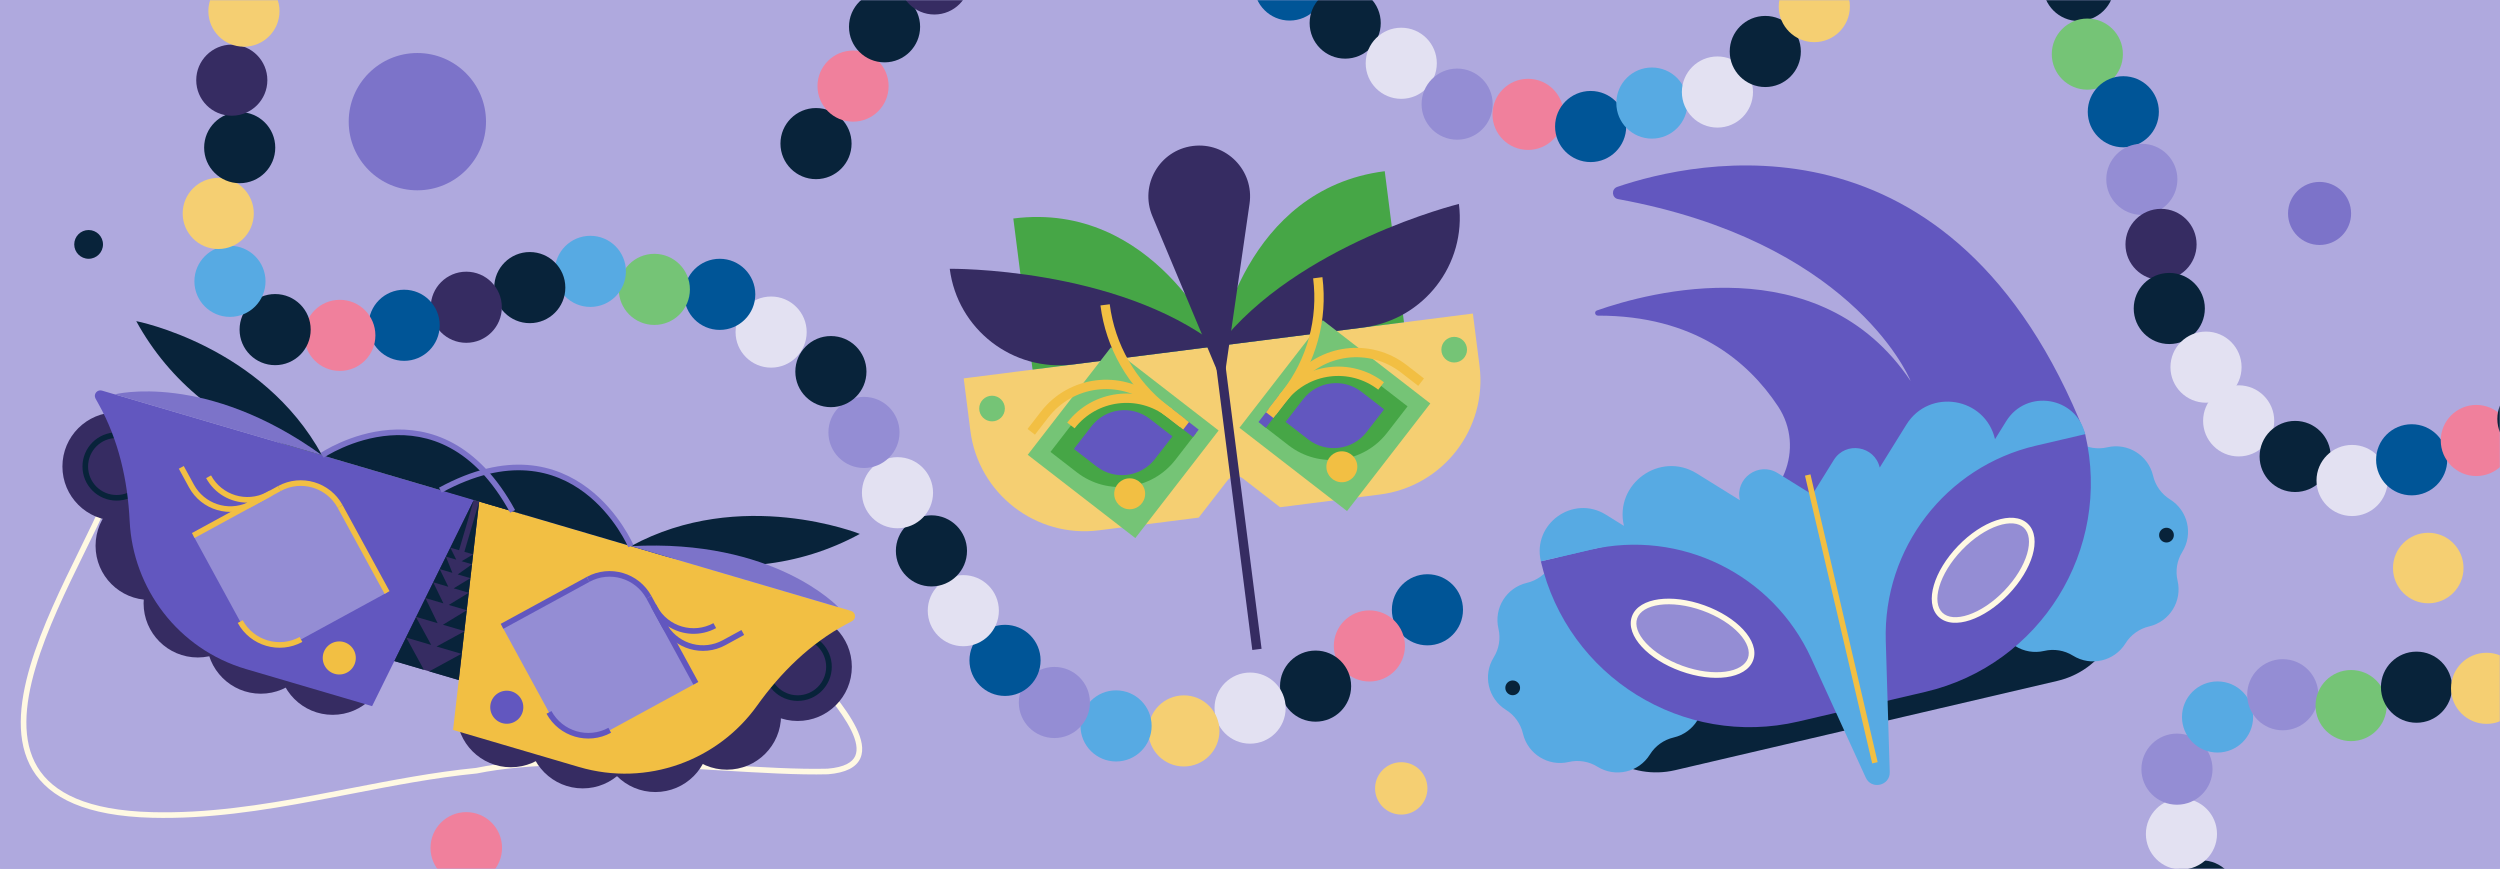 <svg width="1335" height="464" viewBox="0 0 1335 464" fill="none" xmlns="http://www.w3.org/2000/svg">
<g clip-path="url(#clip0_1528_84970)">
<rect width="1335" height="464" fill="#AFA9DE"/>
<mask id="mask0_1528_84970" style="mask-type:luminance" maskUnits="userSpaceOnUse" x="0" y="0" width="1335" height="464">
<path d="M1335 0H0V464H1335V0Z" fill="white"/>
</mask>
<g mask="url(#mask0_1528_84970)">
<path d="M1335 -0.33H0V464.33H1335V-0.33Z" fill="#AFA9DE"/>
<path d="M435.75 95.67C446.238 95.67 454.74 87.168 454.74 76.68C454.74 66.192 446.238 57.69 435.75 57.69C425.262 57.69 416.76 66.192 416.76 76.68C416.76 87.168 425.262 95.67 435.75 95.67Z" fill="#08233A"/>
<path d="M455.53 64.97C466.017 64.97 474.52 56.468 474.52 45.98C474.52 35.492 466.017 26.99 455.53 26.99C445.042 26.99 436.54 35.492 436.54 45.98C436.54 56.468 445.042 64.97 455.53 64.97Z" fill="#F0809C"/>
<path d="M472.35 33.3C482.838 33.3 491.34 24.798 491.34 14.31C491.34 3.822 482.838 -4.68 472.35 -4.68C461.862 -4.68 453.36 3.822 453.36 14.31C453.36 24.798 461.862 33.3 472.35 33.3Z" fill="#08233A"/>
<path d="M498.95 7.75C509.438 7.75 517.94 -0.752 517.94 -11.24C517.94 -21.728 509.438 -30.23 498.95 -30.23C488.462 -30.23 479.96 -21.728 479.96 -11.24C479.96 -0.752 488.462 7.75 498.95 7.75Z" fill="#362C62"/>
<path d="M688.67 10.98C699.158 10.98 707.66 2.478 707.66 -8.01C707.66 -18.498 699.158 -27 688.67 -27C678.182 -27 669.68 -18.498 669.68 -8.01C669.68 2.478 678.182 10.98 688.67 10.98Z" fill="#005597"/>
<path d="M718.33 31.32C728.818 31.32 737.32 22.818 737.32 12.33C737.32 1.842 728.818 -6.66 718.33 -6.66C707.842 -6.66 699.34 1.842 699.34 12.33C699.34 22.818 707.842 31.32 718.33 31.32Z" fill="#08233A"/>
<path d="M748.27 52.78C758.758 52.78 767.26 44.278 767.26 33.79C767.26 23.302 758.758 14.8 748.27 14.8C737.782 14.8 729.28 23.302 729.28 33.79C729.28 44.278 737.782 52.78 748.27 52.78Z" fill="#E3E1F2"/>
<path d="M778.11 74.6C788.598 74.6 797.1 66.098 797.1 55.61C797.1 45.122 788.598 36.62 778.11 36.62C767.622 36.62 759.12 45.122 759.12 55.61C759.12 66.098 767.622 74.6 778.11 74.6Z" fill="#948DD4"/>
<path d="M815.98 80.06C826.468 80.06 834.97 71.558 834.97 61.07C834.97 50.582 826.468 42.08 815.98 42.08C805.492 42.08 796.99 50.582 796.99 61.07C796.99 71.558 805.492 80.06 815.98 80.06Z" fill="#F0809C"/>
<path d="M849.4 86.55C859.888 86.55 868.39 78.048 868.39 67.56C868.39 57.072 859.888 48.57 849.4 48.57C838.912 48.57 830.41 57.072 830.41 67.56C830.41 78.048 838.912 86.55 849.4 86.55Z" fill="#005597"/>
<path d="M882.11 74.03C892.598 74.03 901.1 65.528 901.1 55.04C901.1 44.552 892.598 36.05 882.11 36.05C871.622 36.05 863.12 44.552 863.12 55.04C863.12 65.528 871.622 74.03 882.11 74.03Z" fill="#57AAE3"/>
<path d="M917.11 68.13C927.598 68.13 936.1 59.628 936.1 49.14C936.1 38.652 927.598 30.15 917.11 30.15C906.622 30.15 898.12 38.652 898.12 49.14C898.12 59.628 906.622 68.13 917.11 68.13Z" fill="#E3E1F2"/>
<path d="M942.66 46.48C953.148 46.48 961.65 37.978 961.65 27.49C961.65 17.002 953.148 8.5 942.66 8.5C932.172 8.5 923.67 17.002 923.67 27.49C923.67 37.978 932.172 46.48 942.66 46.48Z" fill="#08233A"/>
<path d="M968.84 22.51C979.328 22.51 987.83 14.008 987.83 3.52C987.83 -6.968 979.328 -15.47 968.84 -15.47C958.352 -15.47 949.85 -6.968 949.85 3.52C949.85 14.008 958.352 22.51 968.84 22.51Z" fill="#F5CF72"/>
<path d="M1109.99 11.22C1120.48 11.22 1128.98 2.718 1128.98 -7.77C1128.98 -18.258 1120.48 -26.76 1109.99 -26.76C1099.5 -26.76 1091 -18.258 1091 -7.77C1091 2.718 1099.5 11.22 1109.99 11.22Z" fill="#08233A"/>
<path d="M1114.64 47.89C1125.13 47.89 1133.63 39.388 1133.63 28.9C1133.63 18.412 1125.13 9.91 1114.64 9.91C1104.15 9.91 1095.65 18.412 1095.65 28.9C1095.65 39.388 1104.15 47.89 1114.64 47.89Z" fill="#75C476"/>
<path d="M1133.85 78.67C1144.34 78.67 1152.84 70.168 1152.84 59.68C1152.84 49.192 1144.34 40.69 1133.85 40.69C1123.36 40.69 1114.86 49.192 1114.86 59.68C1114.86 70.168 1123.36 78.67 1133.85 78.67Z" fill="#005597"/>
<path d="M1143.74 114.76C1154.23 114.76 1162.73 106.258 1162.73 95.77C1162.73 85.282 1154.23 76.78 1143.74 76.78C1133.25 76.78 1124.75 85.282 1124.75 95.77C1124.75 106.258 1133.25 114.76 1143.74 114.76Z" fill="#948DD4"/>
<path d="M1153.99 149.5C1164.48 149.5 1172.98 140.998 1172.98 130.51C1172.98 120.022 1164.48 111.52 1153.99 111.52C1143.5 111.52 1135 120.022 1135 130.51C1135 140.998 1143.5 149.5 1153.99 149.5Z" fill="#362C62"/>
<path d="M1158.4 183.72C1168.89 183.72 1177.39 175.218 1177.39 164.73C1177.39 154.242 1168.89 145.74 1158.4 145.74C1147.91 145.74 1139.41 154.242 1139.41 164.73C1139.41 175.218 1147.91 183.72 1158.4 183.72Z" fill="#08233A"/>
<path d="M1178.01 215.05C1188.5 215.05 1197 206.548 1197 196.06C1197 185.572 1188.5 177.07 1178.01 177.07C1167.52 177.07 1159.02 185.572 1159.02 196.06C1159.02 206.548 1167.52 215.05 1178.01 215.05Z" fill="#E3E1F2"/>
<path d="M1195.45 243.74C1205.94 243.74 1214.44 235.238 1214.44 224.75C1214.44 214.262 1205.94 205.76 1195.45 205.76C1184.96 205.76 1176.46 214.262 1176.46 224.75C1176.46 235.238 1184.96 243.74 1195.45 243.74Z" fill="#E3E1F2"/>
<path d="M1225.61 262.74C1236.1 262.74 1244.6 254.238 1244.6 243.75C1244.6 233.262 1236.1 224.76 1225.61 224.76C1215.12 224.76 1206.62 233.262 1206.62 243.75C1206.62 254.238 1215.12 262.74 1225.61 262.74Z" fill="#08233A"/>
<path d="M1256 275.57C1266.49 275.57 1274.99 267.068 1274.99 256.58C1274.99 246.092 1266.49 237.59 1256 237.59C1245.51 237.59 1237.01 246.092 1237.01 256.58C1237.01 267.068 1245.51 275.57 1256 275.57Z" fill="#E3E1F2"/>
<path d="M1287.83 264.52C1298.32 264.52 1306.82 256.018 1306.82 245.53C1306.82 235.042 1298.32 226.54 1287.83 226.54C1277.34 226.54 1268.84 235.042 1268.84 245.53C1268.84 256.018 1277.34 264.52 1287.83 264.52Z" fill="#005597"/>
<path d="M1322.35 254.21C1332.84 254.21 1341.34 245.708 1341.34 235.22C1341.34 224.732 1332.84 216.23 1322.35 216.23C1311.86 216.23 1303.36 224.732 1303.36 235.22C1303.36 245.708 1311.86 254.21 1322.35 254.21Z" fill="#F0809C"/>
<path d="M1352.57 242.73C1363.06 242.73 1371.56 234.228 1371.56 223.74C1371.56 213.252 1363.06 204.75 1352.57 204.75C1342.08 204.75 1333.58 213.252 1333.58 223.74C1333.58 234.228 1342.08 242.73 1352.57 242.73Z" fill="#08233A"/>
<path d="M1175.61 497.4C1186.1 497.4 1194.6 488.898 1194.6 478.41C1194.6 467.922 1186.1 459.42 1175.61 459.42C1165.12 459.42 1156.62 467.922 1156.62 478.41C1156.62 488.898 1165.12 497.4 1175.61 497.4Z" fill="#08233A"/>
<path d="M1164.89 464.33C1175.38 464.33 1183.88 455.828 1183.88 445.34C1183.88 434.852 1175.38 426.35 1164.89 426.35C1154.4 426.35 1145.9 434.852 1145.9 445.34C1145.9 455.828 1154.4 464.33 1164.89 464.33Z" fill="#E3E1F2"/>
<path d="M1162.5 429.72C1172.99 429.72 1181.49 421.218 1181.49 410.73C1181.49 400.242 1172.99 391.74 1162.5 391.74C1152.01 391.74 1143.51 400.242 1143.51 410.73C1143.51 421.218 1152.01 429.72 1162.5 429.72Z" fill="#948DD4"/>
<path d="M1184.17 401.86C1194.66 401.86 1203.16 393.358 1203.16 382.87C1203.16 372.382 1194.66 363.88 1184.17 363.88C1173.68 363.88 1165.18 372.382 1165.18 382.87C1165.18 393.358 1173.68 401.86 1184.17 401.86Z" fill="#57AAE3"/>
<path d="M1218.99 389.98C1229.48 389.98 1237.98 381.478 1237.98 370.99C1237.98 360.502 1229.48 352 1218.99 352C1208.5 352 1200 360.502 1200 370.99C1200 381.478 1208.5 389.98 1218.99 389.98Z" fill="#948DD4"/>
<path d="M1255.49 395.77C1265.98 395.77 1274.48 387.268 1274.48 376.78C1274.48 366.292 1265.98 357.79 1255.49 357.79C1245 357.79 1236.5 366.292 1236.5 376.78C1236.5 387.268 1245 395.77 1255.49 395.77Z" fill="#75C476"/>
<path d="M1290.41 385.95C1300.9 385.95 1309.4 377.448 1309.4 366.96C1309.4 356.472 1300.9 347.97 1290.41 347.97C1279.92 347.97 1271.42 356.472 1271.42 366.96C1271.42 377.448 1279.92 385.95 1290.41 385.95Z" fill="#08233A"/>
<path d="M1327.83 386.55C1338.32 386.55 1346.82 378.048 1346.82 367.56C1346.82 357.072 1338.32 348.57 1327.83 348.57C1317.34 348.57 1308.84 357.072 1308.84 367.56C1308.84 378.048 1317.34 386.55 1327.83 386.55Z" fill="#F5CF72"/>
<path d="M762.25 344.62C772.738 344.62 781.24 336.118 781.24 325.63C781.24 315.142 772.738 306.64 762.25 306.64C751.762 306.64 743.26 315.142 743.26 325.63C743.26 336.118 751.762 344.62 762.25 344.62Z" fill="#005597"/>
<path d="M731.25 363.93C741.738 363.93 750.24 355.428 750.24 344.94C750.24 334.452 741.738 325.95 731.25 325.95C720.762 325.95 712.26 334.452 712.26 344.94C712.26 355.428 720.762 363.93 731.25 363.93Z" fill="#F0809C"/>
<path d="M702.52 385.38C713.008 385.38 721.51 376.878 721.51 366.39C721.51 355.902 713.008 347.4 702.52 347.4C692.032 347.4 683.53 355.902 683.53 366.39C683.53 376.878 692.032 385.38 702.52 385.38Z" fill="#08233A"/>
<path d="M667.55 397.12C678.037 397.12 686.54 388.618 686.54 378.13C686.54 367.642 678.037 359.14 667.55 359.14C657.062 359.14 648.56 367.642 648.56 378.13C648.56 388.618 657.062 397.12 667.55 397.12Z" fill="#E3E1F2"/>
<path d="M632.19 409.3C642.678 409.3 651.18 400.798 651.18 390.31C651.18 379.822 642.678 371.32 632.19 371.32C621.702 371.32 613.2 379.822 613.2 390.31C613.2 400.798 621.702 409.3 632.19 409.3Z" fill="#F5CF72"/>
<path d="M595.98 406.63C606.468 406.63 614.97 398.128 614.97 387.64C614.97 377.152 606.468 368.65 595.98 368.65C585.492 368.65 576.99 377.152 576.99 387.64C576.99 398.128 585.492 406.63 595.98 406.63Z" fill="#57AAE3"/>
<path d="M563.04 394.12C573.528 394.12 582.03 385.618 582.03 375.13C582.03 364.642 573.528 356.14 563.04 356.14C552.552 356.14 544.05 364.642 544.05 375.13C544.05 385.618 552.552 394.12 563.04 394.12Z" fill="#948DD4"/>
<path d="M536.68 371.63C547.168 371.63 555.67 363.128 555.67 352.64C555.67 342.152 547.168 333.65 536.68 333.65C526.192 333.65 517.69 342.152 517.69 352.64C517.69 363.128 526.192 371.63 536.68 371.63Z" fill="#005597"/>
<path d="M514.41 345.09C524.898 345.09 533.4 336.588 533.4 326.1C533.4 315.612 524.898 307.11 514.41 307.11C503.922 307.11 495.42 315.612 495.42 326.1C495.42 336.588 503.922 345.09 514.41 345.09Z" fill="#E3E1F2"/>
<path d="M497.39 313.16C507.878 313.16 516.38 304.658 516.38 294.17C516.38 283.682 507.878 275.18 497.39 275.18C486.902 275.18 478.4 283.682 478.4 294.17C478.4 304.658 486.902 313.16 497.39 313.16Z" fill="#08233A"/>
<path d="M479.26 282.1C489.747 282.1 498.25 273.598 498.25 263.11C498.25 252.622 489.747 244.12 479.26 244.12C468.772 244.12 460.27 252.622 460.27 263.11C460.27 273.598 468.772 282.1 479.26 282.1Z" fill="#E3E1F2"/>
<path d="M461.36 249.91C471.848 249.91 480.35 241.408 480.35 230.92C480.35 220.432 471.848 211.93 461.36 211.93C450.872 211.93 442.37 220.432 442.37 230.92C442.37 241.408 450.872 249.91 461.36 249.91Z" fill="#948DD4"/>
<path d="M443.7 217.43C454.188 217.43 462.69 208.928 462.69 198.44C462.69 187.952 454.188 179.45 443.7 179.45C433.212 179.45 424.71 187.952 424.71 198.44C424.71 208.928 433.212 217.43 443.7 217.43Z" fill="#08233A"/>
<path d="M411.78 196.32C422.268 196.32 430.77 187.818 430.77 177.33C430.77 166.842 422.268 158.34 411.78 158.34C401.292 158.34 392.79 166.842 392.79 177.33C392.79 187.818 401.292 196.32 411.78 196.32Z" fill="#E3E1F2"/>
<path d="M384.34 176.17C394.827 176.17 403.33 167.668 403.33 157.18C403.33 146.692 394.827 138.19 384.34 138.19C373.852 138.19 365.35 146.692 365.35 157.18C365.35 167.668 373.852 176.17 384.34 176.17Z" fill="#005597"/>
<path d="M349.42 173.52C359.908 173.52 368.41 165.018 368.41 154.53C368.41 144.042 359.908 135.54 349.42 135.54C338.932 135.54 330.43 144.042 330.43 154.53C330.43 165.018 338.932 173.52 349.42 173.52Z" fill="#75C476"/>
<path d="M315.25 163.9C325.738 163.9 334.24 155.398 334.24 144.91C334.24 134.422 325.738 125.92 315.25 125.92C304.762 125.92 296.26 134.422 296.26 144.91C296.26 155.398 304.762 163.9 315.25 163.9Z" fill="#57AAE3"/>
<path d="M282.9 172.57C293.388 172.57 301.89 164.068 301.89 153.58C301.89 143.092 293.388 134.59 282.9 134.59C272.412 134.59 263.91 143.092 263.91 153.58C263.91 164.068 272.412 172.57 282.9 172.57Z" fill="#08233A"/>
<path d="M248.99 183.06C259.478 183.06 267.98 174.558 267.98 164.07C267.98 153.582 259.478 145.08 248.99 145.08C238.502 145.08 230 153.582 230 164.07C230 174.558 238.502 183.06 248.99 183.06Z" fill="#362C62"/>
<path d="M215.81 192.69C226.298 192.69 234.8 184.188 234.8 173.7C234.8 163.212 226.298 154.71 215.81 154.71C205.322 154.71 196.82 163.212 196.82 173.7C196.82 184.188 205.322 192.69 215.81 192.69Z" fill="#005597"/>
<path d="M181.47 198.08C191.958 198.08 200.46 189.578 200.46 179.09C200.46 168.602 191.958 160.1 181.47 160.1C170.982 160.1 162.48 168.602 162.48 179.09C162.48 189.578 170.982 198.08 181.47 198.08Z" fill="#F0809C"/>
<path d="M146.92 195C157.408 195 165.91 186.498 165.91 176.01C165.91 165.522 157.408 157.02 146.92 157.02C136.432 157.02 127.93 165.522 127.93 176.01C127.93 186.498 136.432 195 146.92 195Z" fill="#08233A"/>
<path d="M122.8 169.22C133.287 169.22 141.79 160.718 141.79 150.23C141.79 139.742 133.287 131.24 122.8 131.24C112.312 131.24 103.81 139.742 103.81 150.23C103.81 160.718 112.312 169.22 122.8 169.22Z" fill="#57AAE3"/>
<path d="M116.54 132.97C127.028 132.97 135.53 124.468 135.53 113.98C135.53 103.492 127.028 94.99 116.54 94.99C106.052 94.99 97.55 103.492 97.55 113.98C97.55 124.468 106.052 132.97 116.54 132.97Z" fill="#F5CF72"/>
<path d="M128 97.83C138.488 97.83 146.99 89.328 146.99 78.84C146.99 68.352 138.488 59.85 128 59.85C117.512 59.85 109.01 68.352 109.01 78.84C109.01 89.328 117.512 97.83 128 97.83Z" fill="#08233A"/>
<path d="M123.78 61.8C134.268 61.8 142.77 53.298 142.77 42.81C142.77 32.322 134.268 23.82 123.78 23.82C113.292 23.82 104.79 32.322 104.79 42.81C104.79 53.298 113.292 61.8 123.78 61.8Z" fill="#362C62"/>
<path d="M130.26 24.94C140.748 24.94 149.25 16.438 149.25 5.95C149.25 -4.538 140.748 -13.04 130.26 -13.04C119.772 -13.04 111.27 -4.538 111.27 5.95C111.27 16.438 119.772 24.94 130.26 24.94Z" fill="#F5CF72"/>
<path fill-rule="evenodd" clip-rule="evenodd" d="M19.956 409.548C28.265 423.332 46.561 432.808 81.318 433.691C110.541 434.431 139.366 429.965 168.129 424.579C174.202 423.442 180.275 422.264 186.348 421.085C208.967 416.695 231.592 412.303 254.256 410.055C281.831 404.459 317.581 404.894 351.951 406.548C362.762 407.068 373.431 407.709 383.676 408.324C406.115 409.671 426.524 410.896 441.957 410.472C451.12 409.71 455.21 406.973 456.678 403.704C458.202 400.314 457.282 395.61 454.571 390.054C451.901 384.585 447.703 378.709 443.387 373.245C440.74 369.895 438.128 366.793 435.803 364.032C434.3 362.249 432.918 360.607 431.724 359.134L434.055 357.246C435.164 358.615 436.518 360.222 438.01 361.995C440.379 364.809 443.097 368.039 445.741 371.385C450.091 376.892 454.452 382.971 457.267 388.738C460.039 394.418 461.528 400.232 459.415 404.934C457.249 409.754 451.667 412.682 442.163 413.465L442.122 413.468L442.081 413.469C426.508 413.901 405.86 412.662 383.317 411.309C373.104 410.696 362.502 410.059 351.807 409.545C317.395 407.888 281.954 407.482 254.779 413.01L254.704 413.025L254.628 413.033C232.091 415.264 209.62 419.625 186.995 424.016C180.903 425.198 174.8 426.383 168.681 427.528C139.883 432.92 110.798 437.439 81.242 436.69C46.109 435.797 26.49 426.197 17.387 411.097C8.337 396.083 10.05 376.191 16.137 355.606C22.241 334.96 32.881 313.184 42.229 294.136L42.59 293.4C47.138 284.134 51.356 275.539 54.606 268.007C57.955 260.245 60.205 253.763 60.77 248.926L63.75 249.274C63.13 254.582 60.718 261.414 57.36 269.196C54.081 276.796 49.834 285.449 45.303 294.682L44.922 295.458C35.551 314.552 25.033 336.097 19.013 356.457C12.975 376.878 11.596 395.678 19.956 409.548Z" fill="#FFF9E3"/>
<path d="M425.95 385C441.928 385 454.88 372.048 454.88 356.07C454.88 340.092 441.928 327.14 425.95 327.14C409.972 327.14 397.02 340.092 397.02 356.07C397.02 372.048 409.972 385 425.95 385Z" fill="#362C62"/>
<path d="M388.15 411.01C404.128 411.01 417.08 398.058 417.08 382.08C417.08 366.102 404.128 353.15 388.15 353.15C372.173 353.15 359.22 366.102 359.22 382.08C359.22 398.058 372.173 411.01 388.15 411.01Z" fill="#362C62"/>
<path d="M349.95 422.95C365.928 422.95 378.88 409.998 378.88 394.02C378.88 378.042 365.928 365.09 349.95 365.09C333.972 365.09 321.02 378.042 321.02 394.02C321.02 409.998 333.972 422.95 349.95 422.95Z" fill="#362C62"/>
<path d="M311.18 421C327.158 421 340.11 408.048 340.11 392.07C340.11 376.092 327.158 363.14 311.18 363.14C295.202 363.14 282.25 376.092 282.25 392.07C282.25 408.048 295.202 421 311.18 421Z" fill="#362C62"/>
<path d="M272.81 409.71C288.788 409.71 301.74 396.758 301.74 380.78C301.74 364.802 288.788 351.85 272.81 351.85C256.833 351.85 243.88 364.802 243.88 380.78C243.88 396.758 256.833 409.71 272.81 409.71Z" fill="#362C62"/>
<path fill-rule="evenodd" clip-rule="evenodd" d="M425.95 340.85C417.545 340.85 410.73 347.664 410.73 356.07C410.73 364.476 417.545 371.29 425.95 371.29C434.356 371.29 441.17 364.476 441.17 356.07C441.17 347.664 434.356 340.85 425.95 340.85ZM407.73 356.07C407.73 346.007 415.888 337.85 425.95 337.85C436.013 337.85 444.17 346.007 444.17 356.07C444.17 366.133 436.013 374.29 425.95 374.29C415.888 374.29 407.73 366.133 407.73 356.07Z" fill="#08233A"/>
<path d="M208.508 352.416L254.173 365.847L280.847 275.159L235.182 261.727L208.508 352.416Z" fill="#362C62"/>
<path d="M382.24 304.99L426.64 318.05L454.47 326.23C457 326.97 457.36 330.42 455.03 331.66L451.89 333.34C432.64 343.63 416.98 359.06 404.29 376.81C383.4 406.03 345.62 420.3 309.22 409.59L241.94 389.8L255.88 267.81L382.25 304.98L382.24 304.99Z" fill="#F2BF43"/>
<path d="M371.58 364.884L325.815 389.846C314.113 396.229 299.433 391.911 293.05 380.209L268.088 334.444L313.853 309.482C325.555 303.099 340.235 307.417 346.618 319.119L371.58 364.884Z" fill="#948DD4"/>
<path fill-rule="evenodd" clip-rule="evenodd" d="M326.329 391.277C314.001 398.004 298.56 393.455 291.833 381.129L294.467 379.691C300.401 390.565 314.02 394.576 324.892 388.643L326.329 391.277Z" fill="#6257BF"/>
<path fill-rule="evenodd" clip-rule="evenodd" d="M267.362 333.133L313.322 308.073L314.758 310.707L268.798 335.767L267.362 333.133Z" fill="#6257BF"/>
<path fill-rule="evenodd" clip-rule="evenodd" d="M313.332 308.063C325.66 301.336 341.1 305.885 347.827 318.211L345.193 319.648C339.26 308.775 325.64 304.764 314.769 310.697L313.332 308.063Z" fill="#6257BF"/>
<path fill-rule="evenodd" clip-rule="evenodd" d="M347.827 318.212L372.897 364.172L370.263 365.608L345.193 319.648L347.827 318.212Z" fill="#6257BF"/>
<path fill-rule="evenodd" clip-rule="evenodd" d="M347.643 324.128L350.275 322.689L350.957 323.931C356.81 334.655 370.25 338.607 380.972 332.763L382.408 335.397C374.049 339.953 364.237 339.266 356.756 334.449C362.993 344.106 375.719 347.459 385.972 341.863L395.932 336.433L397.368 339.067L387.409 344.497C375.211 351.154 359.93 346.655 353.273 334.459L347.645 324.131L347.643 324.128Z" fill="#6257BF"/>
<path d="M229.2 358.51L246.38 349.14L233.11 345.24L248.15 337.04L236.52 333.62L249.24 325.87L239.63 323.05L250.31 316.53L242.25 314.16L251.2 308.73L244.43 306.74L252.05 301.32L246.5 299.69L252.65 296.03L247.98 294.66L255.88 267.82L244.98 363.15L229.2 358.51Z" fill="#08233A"/>
<path d="M270.62 386.49C275.497 386.49 279.45 382.537 279.45 377.66C279.45 372.783 275.497 368.83 270.62 368.83C265.743 368.83 261.79 372.783 261.79 377.66C261.79 382.537 265.743 386.49 270.62 386.49Z" fill="#6257BF"/>
<path d="M235.17 261.73L353.25 296.46C388.66 306.87 426.75 302.79 459.15 285.12C459.15 285.12 395.57 259.65 336.9 291.65C336.9 291.65 307.39 222.34 235.17 261.73Z" fill="#08233A"/>
<path d="M447.65 324.22C447.65 324.22 413.59 287.51 336.9 291.65L447.65 324.22Z" fill="#7C73C9"/>
<path d="M62.26 278.04C78.238 278.04 91.19 265.088 91.19 249.11C91.19 233.132 78.238 220.18 62.26 220.18C46.282 220.18 33.33 233.132 33.33 249.11C33.33 265.088 46.282 278.04 62.26 278.04Z" fill="#362C62"/>
<path d="M79.96 320.37C95.938 320.37 108.89 307.418 108.89 291.44C108.89 275.462 95.938 262.51 79.96 262.51C63.983 262.51 51.03 275.462 51.03 291.44C51.03 307.418 63.983 320.37 79.96 320.37Z" fill="#362C62"/>
<path d="M105.61 351.09C121.588 351.09 134.54 338.138 134.54 322.16C134.54 306.182 121.588 293.23 105.61 293.23C89.633 293.23 76.68 306.182 76.68 322.16C76.68 338.138 89.633 351.09 105.61 351.09Z" fill="#362C62"/>
<path d="M139.27 370.44C155.247 370.44 168.2 357.488 168.2 341.51C168.2 325.532 155.247 312.58 139.27 312.58C123.292 312.58 110.34 325.532 110.34 341.51C110.34 357.488 123.292 370.44 139.27 370.44Z" fill="#362C62"/>
<path d="M177.64 381.72C193.618 381.72 206.57 368.768 206.57 352.79C206.57 336.812 193.618 323.86 177.64 323.86C161.662 323.86 148.71 336.812 148.71 352.79C148.71 368.768 161.662 381.72 177.64 381.72Z" fill="#362C62"/>
<path fill-rule="evenodd" clip-rule="evenodd" d="M62.26 233.89C53.854 233.89 47.04 240.704 47.04 249.11C47.04 257.516 53.854 264.33 62.26 264.33C70.666 264.33 77.48 257.516 77.48 249.11C77.48 240.704 70.666 233.89 62.26 233.89ZM44.04 249.11C44.04 239.047 52.197 230.89 62.26 230.89C72.323 230.89 80.48 239.047 80.48 249.11C80.48 259.173 72.323 267.33 62.26 267.33C52.197 267.33 44.04 259.173 44.04 249.11Z" fill="#08233A"/>
<path d="M126.66 229.82L82.26 216.76L54.43 208.58C51.9 207.84 49.74 210.54 51.02 212.84L52.75 215.95C63.36 235.02 68.18 256.47 69.24 278.27C70.98 314.14 95.02 346.6 131.42 357.3L198.7 377.09L253.02 266.98L126.65 229.81L126.66 229.82Z" fill="#6257BF"/>
<path d="M181.725 270.634L206.687 316.399L160.923 341.361C149.22 347.744 134.54 343.426 128.157 331.724L103.195 285.959L148.96 260.997C160.662 254.614 175.342 258.932 181.725 270.634Z" fill="#948DD4"/>
<path fill-rule="evenodd" clip-rule="evenodd" d="M129.588 331.202C135.511 342.075 149.139 346.086 160.012 340.153L161.449 342.787C149.121 349.514 133.67 344.966 126.953 332.638L129.588 331.202Z" fill="#F2BF43"/>
<path fill-rule="evenodd" clip-rule="evenodd" d="M205.373 317.118L180.303 271.158L182.937 269.722L208.007 315.682L205.373 317.118Z" fill="#F2BF43"/>
<path fill-rule="evenodd" clip-rule="evenodd" d="M180.303 271.158C174.379 260.286 160.751 256.274 149.878 262.207L148.441 259.573C160.769 252.846 176.221 257.394 182.937 269.722L180.303 271.158Z" fill="#F2BF43"/>
<path fill-rule="evenodd" clip-rule="evenodd" d="M149.879 262.207L103.919 287.277L102.482 284.643L148.442 259.573L149.879 262.207Z" fill="#F2BF43"/>
<path fill-rule="evenodd" clip-rule="evenodd" d="M95.493 250.288L98.127 248.852L103.557 258.811C109.146 269.053 121.639 273.131 132.1 268.411C123.218 268.396 114.618 263.66 110.063 255.308L112.697 253.872C118.483 264.481 131.681 268.464 142.34 262.902L143.949 262.025L143.952 262.023L145.391 264.655L145.388 264.657L144.151 265.335L144.149 265.337C144.017 265.409 143.885 265.479 143.752 265.549L135.059 270.287C122.861 276.944 107.58 272.444 100.923 260.248L95.493 250.288Z" fill="#F2BF43"/>
<path d="M226.36 357.67L216.99 340.5L230.26 344.4L222.06 329.37L233.68 332.78L227.18 319.38L236.79 322.21L231.34 310.95L239.4 313.33L234.81 303.91L241.58 305.9L238.11 297.23L243.66 298.86L240.47 292.45L245.14 293.82L253.03 266.98L210.58 353.03L226.36 357.67Z" fill="#08233A"/>
<path d="M181.17 360.18C186.047 360.18 190 356.227 190 351.35C190 346.473 186.047 342.52 181.17 342.52C176.293 342.52 172.34 346.473 172.34 351.35C172.34 356.227 176.293 360.18 181.17 360.18Z" fill="#F2BF43"/>
<path d="M273.74 273.07L155.66 238.34C120.25 227.93 90.44 203.88 72.76 171.48C72.76 171.48 140.01 184.49 172.01 243.15C172.01 243.15 234.34 200.85 273.74 273.07Z" fill="#08233A"/>
<path fill-rule="evenodd" clip-rule="evenodd" d="M338.269 291.06C338.27 291.061 338.27 291.062 336.89 291.65C335.51 292.238 335.51 292.238 335.51 292.238L335.51 292.237L335.507 292.231L335.493 292.199C335.481 292.17 335.461 292.125 335.434 292.064C335.379 291.942 335.296 291.759 335.183 291.519C334.958 291.038 334.615 290.332 334.151 289.442C333.223 287.663 331.815 285.155 329.9 282.264C326.066 276.474 320.23 269.185 312.203 263.115C304.186 257.054 293.996 252.217 281.412 251.283C268.829 250.35 253.729 253.311 235.878 263.047L234.442 260.413C252.701 250.454 268.373 247.308 281.634 248.291C294.896 249.275 305.624 254.38 314.012 260.722C322.39 267.057 328.445 274.633 332.401 280.608C334.382 283.599 335.843 286.198 336.811 288.055C337.295 288.984 337.657 289.728 337.899 290.244C338.02 290.502 338.111 290.702 338.173 290.841C338.204 290.91 338.227 290.963 338.243 291L338.262 291.044L338.268 291.056L338.269 291.06Z" fill="#7C73C9"/>
<path fill-rule="evenodd" clip-rule="evenodd" d="M172.852 244.402C172.852 244.401 172.853 244.401 172.01 243.16C171.168 241.919 171.169 241.918 171.17 241.917L171.173 241.915L171.185 241.908L171.224 241.881C171.258 241.859 171.307 241.826 171.37 241.785C171.497 241.702 171.682 241.583 171.923 241.432C172.406 241.129 173.113 240.699 174.023 240.18C175.842 239.143 178.478 237.748 181.762 236.306C188.322 233.424 197.514 230.332 207.987 229.542C218.473 228.75 230.257 230.267 241.94 236.619C253.622 242.972 265.096 254.102 275.057 272.362L272.423 273.798C262.685 255.948 251.592 245.283 240.507 239.255C229.421 233.227 218.235 231.777 208.213 232.533C198.179 233.29 189.326 236.26 182.968 239.052C179.793 240.447 177.251 241.793 175.508 242.787C174.637 243.283 173.966 243.692 173.517 243.974C173.292 244.114 173.122 244.224 173.011 244.297C172.955 244.333 172.914 244.36 172.887 244.378L172.859 244.397L172.853 244.401L172.852 244.402Z" fill="#7C73C9"/>
<path d="M61.26 210.58C61.26 210.58 109.78 198.15 172.01 243.15L61.26 210.58Z" fill="#7C73C9"/>
<path d="M786.51 167.42L790.06 195.33C794.35 229 770.53 259.78 736.85 264.07L683.55 270.86L663.75 255.53C661.16 253.53 657.44 254 655.44 256.59L640.11 276.4L586.91 283.18C553.24 287.47 522.46 263.65 518.17 229.97L514.62 202.06L786.52 167.43L786.51 167.42Z" fill="#F5CF72"/>
<path d="M650.56 184.74C650.56 184.74 616.24 107.11 541.11 116.68L551.39 197.37L650.56 184.74Z" fill="#46A646"/>
<path d="M507.15 143.53C507.15 143.53 596.04 142.54 650.56 184.74L573.13 194.6C540.81 198.72 511.27 175.85 507.16 143.53H507.15Z" fill="#362C62"/>
<path d="M650.56 184.74C650.56 184.74 664.33 100.99 739.45 91.42L749.73 172.11L650.56 184.74Z" fill="#46A646"/>
<path d="M779.06 108.9C779.06 108.9 692.76 130.22 650.56 184.74L727.99 174.88C760.31 170.76 783.17 141.23 779.06 108.91V108.9Z" fill="#362C62"/>
<path d="M763.789 215.452L706.33 170.979L661.856 228.438L719.315 272.912L763.789 215.452Z" fill="#75C476"/>
<path d="M737.54 206.087L751.64 217L740.727 231.1C728.057 247.47 704.474 250.474 688.105 237.804L674.005 226.89L684.918 212.79C697.588 196.421 721.171 193.417 737.54 206.087Z" fill="#46A646"/>
<path d="M727.023 209.222L739.131 218.593L729.76 230.7C722.262 240.387 708.303 242.165 698.616 234.667L686.509 225.296L695.88 213.189C703.378 203.502 717.336 201.724 727.023 209.222Z" fill="#6257BF"/>
<path fill-rule="evenodd" clip-rule="evenodd" d="M735.98 208.087C720.691 196.252 698.702 199.052 686.867 214.34L682.913 211.28C696.438 193.808 721.568 190.608 739.04 204.133L735.98 208.087Z" fill="#F2BF43"/>
<path fill-rule="evenodd" clip-rule="evenodd" d="M686.866 214.341L675.956 228.431L672.003 225.369L682.913 211.279L686.866 214.341Z" fill="#6257BF"/>
<path fill-rule="evenodd" clip-rule="evenodd" d="M688.757 211.9C688.757 211.9 688.757 211.9 688.757 211.9L681.417 221.39L677.462 218.33L684.803 208.84C698.037 191.744 703.936 170.088 701.21 148.635L706.17 148.005C709.063 170.772 702.803 193.755 688.757 211.9Z" fill="#F2BF43"/>
<path fill-rule="evenodd" clip-rule="evenodd" d="M748.109 198.906C731.09 185.732 706.601 188.843 693.427 205.87L679.997 223.22L676.043 220.16L689.473 202.81C689.473 202.81 689.473 202.81 689.473 202.81C704.338 183.598 731.969 180.088 751.17 194.953L760.401 202.104L757.339 206.056L748.109 198.906C748.109 198.907 748.109 198.906 748.109 198.906Z" fill="#F2BF43"/>
<path d="M606.263 287.341L650.737 229.882L593.278 185.408L548.804 242.868L606.263 287.341Z" fill="#75C476"/>
<path d="M638.588 231.43L627.675 245.53C615.004 261.899 591.422 264.903 575.053 252.233L560.953 241.32L571.866 227.22C584.536 210.851 608.119 207.846 624.488 220.516L638.588 231.43Z" fill="#46A646"/>
<path d="M626.088 233.022L616.717 245.129C609.219 254.817 595.261 256.595 585.574 249.097L573.467 239.726L582.837 227.619C590.335 217.932 604.294 216.153 613.981 223.651L626.088 233.022Z" fill="#6257BF"/>
<path fill-rule="evenodd" clip-rule="evenodd" d="M569.893 225.67C583.418 208.198 608.548 204.998 626.02 218.523L622.96 222.477C607.671 210.642 585.682 213.442 573.847 228.73L569.893 225.67Z" fill="#F2BF43"/>
<path fill-rule="evenodd" clip-rule="evenodd" d="M626.021 218.523L640.111 229.433L637.049 233.387L622.959 222.477L626.021 218.523Z" fill="#6257BF"/>
<path fill-rule="evenodd" clip-rule="evenodd" d="M592.6 162.475C595.327 183.926 606.474 203.409 623.571 216.643L633.06 223.982L630.001 227.938L620.51 220.597C602.366 206.551 590.534 185.874 587.64 163.105L592.6 162.475Z" fill="#F2BF43"/>
<path fill-rule="evenodd" clip-rule="evenodd" d="M555.854 219.829C570.719 200.628 598.338 197.108 617.55 211.973L634.9 225.403L631.84 229.357L614.49 215.927C614.49 215.927 614.49 215.927 614.49 215.927C597.462 202.752 572.982 205.872 559.807 222.89L552.656 232.121L548.704 229.059L555.854 219.829C555.854 219.829 555.853 219.829 555.854 219.829Z" fill="#F2BF43"/>
<path fill-rule="evenodd" clip-rule="evenodd" d="M642.46 101.314L673.68 346.454L668.72 347.086L637.5 101.946L642.46 101.314Z" fill="#362C62"/>
<path d="M653.24 205.76L667.26 108.76C669.83 91 654.76 75.68 636.96 77.95C619.16 80.22 608.42 98.82 615.35 115.37L653.23 205.75" fill="#362C62"/>
<path d="M603.25 271.95C607.812 271.95 611.51 268.252 611.51 263.69C611.51 259.128 607.812 255.43 603.25 255.43C598.688 255.43 594.99 259.128 594.99 263.69C594.99 268.252 598.688 271.95 603.25 271.95Z" fill="#F2BF43"/>
<path d="M716.55 257.52C721.112 257.52 724.81 253.822 724.81 249.26C724.81 244.698 721.112 241 716.55 241C711.988 241 708.29 244.698 708.29 249.26C708.29 253.822 711.988 257.52 716.55 257.52Z" fill="#F2BF43"/>
<path d="M529.75 225.01C533.533 225.01 536.6 221.943 536.6 218.16C536.6 214.377 533.533 211.31 529.75 211.31C525.967 211.31 522.9 214.377 522.9 218.16C522.9 221.943 525.967 225.01 529.75 225.01Z" fill="#75C476"/>
<path d="M776.54 193.58C780.323 193.58 783.39 190.513 783.39 186.73C783.39 182.947 780.323 179.88 776.54 179.88C772.757 179.88 769.69 182.947 769.69 186.73C769.69 190.513 772.757 193.58 776.54 193.58Z" fill="#75C476"/>
<path d="M841.12 378.12C846.7 402.02 870.6 416.87 894.5 411.28L1098.63 363.6C1122.53 358.02 1137.38 334.12 1131.79 310.22L841.11 378.12H841.12Z" fill="#08233A"/>
<path d="M856.02 295.64C860.6 298.49 866.13 299.4 871.38 298.17C882.32 295.61 893.26 302.41 895.82 313.35C897.05 318.6 900.31 323.16 904.89 326C914.43 331.93 917.36 344.47 911.43 354.02C908.58 358.6 907.67 364.13 908.9 369.38C911.46 380.32 904.66 391.26 893.72 393.82C888.47 395.05 883.91 398.31 881.07 402.89C875.14 412.43 862.6 415.36 853.05 409.43C848.47 406.58 842.94 405.67 837.69 406.9C826.75 409.46 815.81 402.66 813.25 391.72C812.02 386.47 808.76 381.91 804.18 379.07C794.64 373.14 791.71 360.6 797.64 351.05C800.49 346.47 801.4 340.94 800.17 335.69C797.61 324.75 804.41 313.81 815.35 311.25C820.6 310.02 825.16 306.76 828 302.18C833.93 292.64 846.47 289.71 856.02 295.64Z" fill="#57AAE3"/>
<path d="M1109.94 236.33C1114.52 239.18 1120.05 240.09 1125.3 238.86C1136.24 236.3 1147.18 243.1 1149.74 254.04C1150.97 259.29 1154.23 263.85 1158.81 266.69C1168.35 272.62 1171.28 285.16 1165.35 294.71C1162.5 299.29 1161.59 304.82 1162.82 310.07C1165.38 321.01 1158.58 331.95 1147.64 334.51C1142.39 335.74 1137.83 339 1134.99 343.58C1129.06 353.12 1116.52 356.05 1106.97 350.12C1102.39 347.27 1096.86 346.36 1091.61 347.59C1080.67 350.15 1069.73 343.35 1067.17 332.41C1065.94 327.16 1062.68 322.6 1058.1 319.76C1048.56 313.83 1045.63 301.29 1051.56 291.74C1054.41 287.16 1055.32 281.63 1054.09 276.38C1051.53 265.44 1058.33 254.5 1069.27 251.94C1074.52 250.71 1079.08 247.45 1081.92 242.87C1087.85 233.33 1100.39 230.4 1109.94 236.33Z" fill="#57AAE3"/>
<path d="M1113.49 231.84C1127.89 293.48 1089.6 355.11 1028.06 369.48L960.38 385.29C929.61 392.48 898.85 386.52 873.86 371C848.99 355.55 830 330.52 822.81 299.74L925.86 275.67C951.95 269.57 964.27 239.29 949.46 216.96C933.36 192.68 904.47 168.45 853.29 168.55C851.66 168.55 851.21 166.33 852.75 165.79C880.03 156.21 971.69 130.96 1020.3 203.5C1018.22 198.42 986.49 128.75 864.06 106.32C860.65 105.7 860.34 100.92 863.62 99.8C904.62 85.84 1043.15 54.19 1113.49 231.84Z" fill="#6257BF"/>
<path d="M1113.49 231.85C1108.8 211.78 1082.19 207.4 1071.32 224.9L1065.34 234.53C1060.08 212.01 1030.22 207.09 1018.01 226.74L1003.77 249.67C1001.04 238 985.57 235.45 979.25 245.63L967.77 264.11L949.29 252.63C939.11 246.31 926.37 255.45 929.09 267.11L906.16 252.87C886.52 240.66 861.92 258.3 867.18 280.82L857.55 274.84C840.05 263.97 818.13 279.68 822.82 299.75L849.13 293.6C897.26 282.36 946.65 306.6 967.2 351.55L996.32 415.26C999.36 421.91 1009.34 419.58 1009.12 412.27L1007 342.25C1005.51 292.84 1039.04 249.23 1087.18 237.99L1113.49 231.84V231.85Z" fill="#57AAE3"/>
<path d="M934.798 351.992C938.017 343.067 926.761 330.831 909.658 324.663C892.555 318.496 876.081 320.732 872.862 329.657C869.643 338.583 880.899 350.818 898.002 356.986C915.105 363.154 931.579 360.918 934.798 351.992Z" fill="#948DD4"/>
<path d="M1071.4 316.431C1084 303.324 1088.67 287.368 1081.83 280.792C1074.99 274.216 1059.23 279.511 1046.63 292.618C1034.03 305.725 1029.36 321.681 1036.2 328.257C1043.04 334.833 1058.8 329.538 1071.4 316.431Z" fill="#948DD4"/>
<path fill-rule="evenodd" clip-rule="evenodd" d="M878.915 343.34C883.27 348.074 890.14 352.556 898.511 355.575C906.882 358.594 915.031 359.528 921.405 358.663C927.86 357.787 932.063 355.155 933.387 351.483C934.711 347.811 933.155 343.103 928.745 338.309C924.39 333.575 917.521 329.093 909.149 326.074C900.778 323.056 892.629 322.122 886.255 322.987C879.8 323.863 875.597 326.494 874.273 330.166C872.949 333.838 874.505 338.546 878.915 343.34ZM876.707 345.371C872.019 340.275 869.557 334.402 871.451 329.148C873.346 323.895 878.989 320.945 885.852 320.014C892.795 319.072 901.435 320.104 910.167 323.252C918.899 326.401 926.209 331.121 930.953 336.278C935.641 341.375 938.104 347.247 936.209 352.501C934.315 357.755 928.671 360.704 921.808 361.635C914.865 362.578 906.225 361.546 897.493 358.397C888.762 355.248 881.451 350.528 876.707 345.371Z" fill="#FFF9E3"/>
<path fill-rule="evenodd" clip-rule="evenodd" d="M1035.57 313.308C1033.74 319.56 1034.43 324.47 1037.24 327.176C1040.06 329.881 1044.99 330.378 1051.16 328.303C1057.26 326.254 1064.15 321.807 1070.32 315.391C1076.49 308.976 1080.66 301.914 1082.47 295.741C1084.3 289.489 1083.61 284.579 1080.79 281.873C1077.98 279.168 1073.04 278.671 1066.87 280.746C1060.77 282.795 1053.88 287.242 1047.71 293.658C1041.55 300.073 1037.37 307.135 1035.57 313.308ZM1032.69 312.466C1034.66 305.741 1039.12 298.27 1045.55 291.579C1051.98 284.887 1059.27 280.134 1065.91 277.902C1072.48 275.697 1078.84 275.84 1082.87 279.711C1086.9 283.581 1087.29 289.937 1085.35 296.583C1083.38 303.308 1078.92 310.779 1072.48 317.47C1066.05 324.162 1058.76 328.915 1052.12 331.147C1045.56 333.352 1039.19 333.209 1035.16 329.338C1031.14 325.468 1030.74 319.112 1032.69 312.466Z" fill="#FFF9E3"/>
<path fill-rule="evenodd" clip-rule="evenodd" d="M966.781 253.309L1002.67 406.989L999.749 407.671L963.859 253.991L966.781 253.309Z" fill="#F2BF43"/>
<path d="M807.78 371.25C809.956 371.25 811.72 369.486 811.72 367.31C811.72 365.134 809.956 363.37 807.78 363.37C805.604 363.37 803.84 365.134 803.84 367.31C803.84 369.486 805.604 371.25 807.78 371.25Z" fill="#08233A"/>
<path d="M1156.9 289.7C1159.08 289.7 1160.84 287.936 1160.84 285.76C1160.84 283.584 1159.08 281.82 1156.9 281.82C1154.72 281.82 1152.96 283.584 1152.96 285.76C1152.96 287.936 1154.72 289.7 1156.9 289.7Z" fill="#08233A"/>
<path d="M1238.65 130.82C1247.95 130.82 1255.49 123.28 1255.49 113.98C1255.49 104.68 1247.95 97.14 1238.65 97.14C1229.35 97.14 1221.81 104.68 1221.81 113.98C1221.81 123.28 1229.35 130.82 1238.65 130.82Z" fill="#7C73C9"/>
<path d="M748.27 434.98C755.991 434.98 762.25 428.721 762.25 421C762.25 413.279 755.991 407.02 748.27 407.02C740.549 407.02 734.29 413.279 734.29 421C734.29 428.721 740.549 434.98 748.27 434.98Z" fill="#F5CF72"/>
<path d="M222.87 101.63C243.117 101.63 259.53 85.217 259.53 64.97C259.53 44.723 243.117 28.31 222.87 28.31C202.623 28.31 186.21 44.723 186.21 64.97C186.21 85.217 202.623 101.63 222.87 101.63Z" fill="#7C73C9"/>
<path d="M47.32 138.19C51.562 138.19 55 134.752 55 130.51C55 126.268 51.562 122.83 47.32 122.83C43.079 122.83 39.64 126.268 39.64 130.51C39.64 134.752 43.079 138.19 47.32 138.19Z" fill="#08233A"/>
<path d="M248.99 471.87C259.539 471.87 268.09 463.319 268.09 452.77C268.09 442.221 259.539 433.67 248.99 433.67C238.442 433.67 229.89 442.221 229.89 452.77C229.89 463.319 238.442 471.87 248.99 471.87Z" fill="#F0809C"/>
<path d="M1296.69 322.16C1307.09 322.16 1315.52 313.73 1315.52 303.33C1315.52 292.93 1307.09 284.5 1296.69 284.5C1286.29 284.5 1277.86 292.93 1277.86 303.33C1277.86 313.73 1286.29 322.16 1296.69 322.16Z" fill="#F5CF72"/>
</g>
</g>
<defs>
<clipPath id="clip0_1528_84970">
<rect width="1335" height="464" fill="white"/>
</clipPath>
</defs>
</svg>
